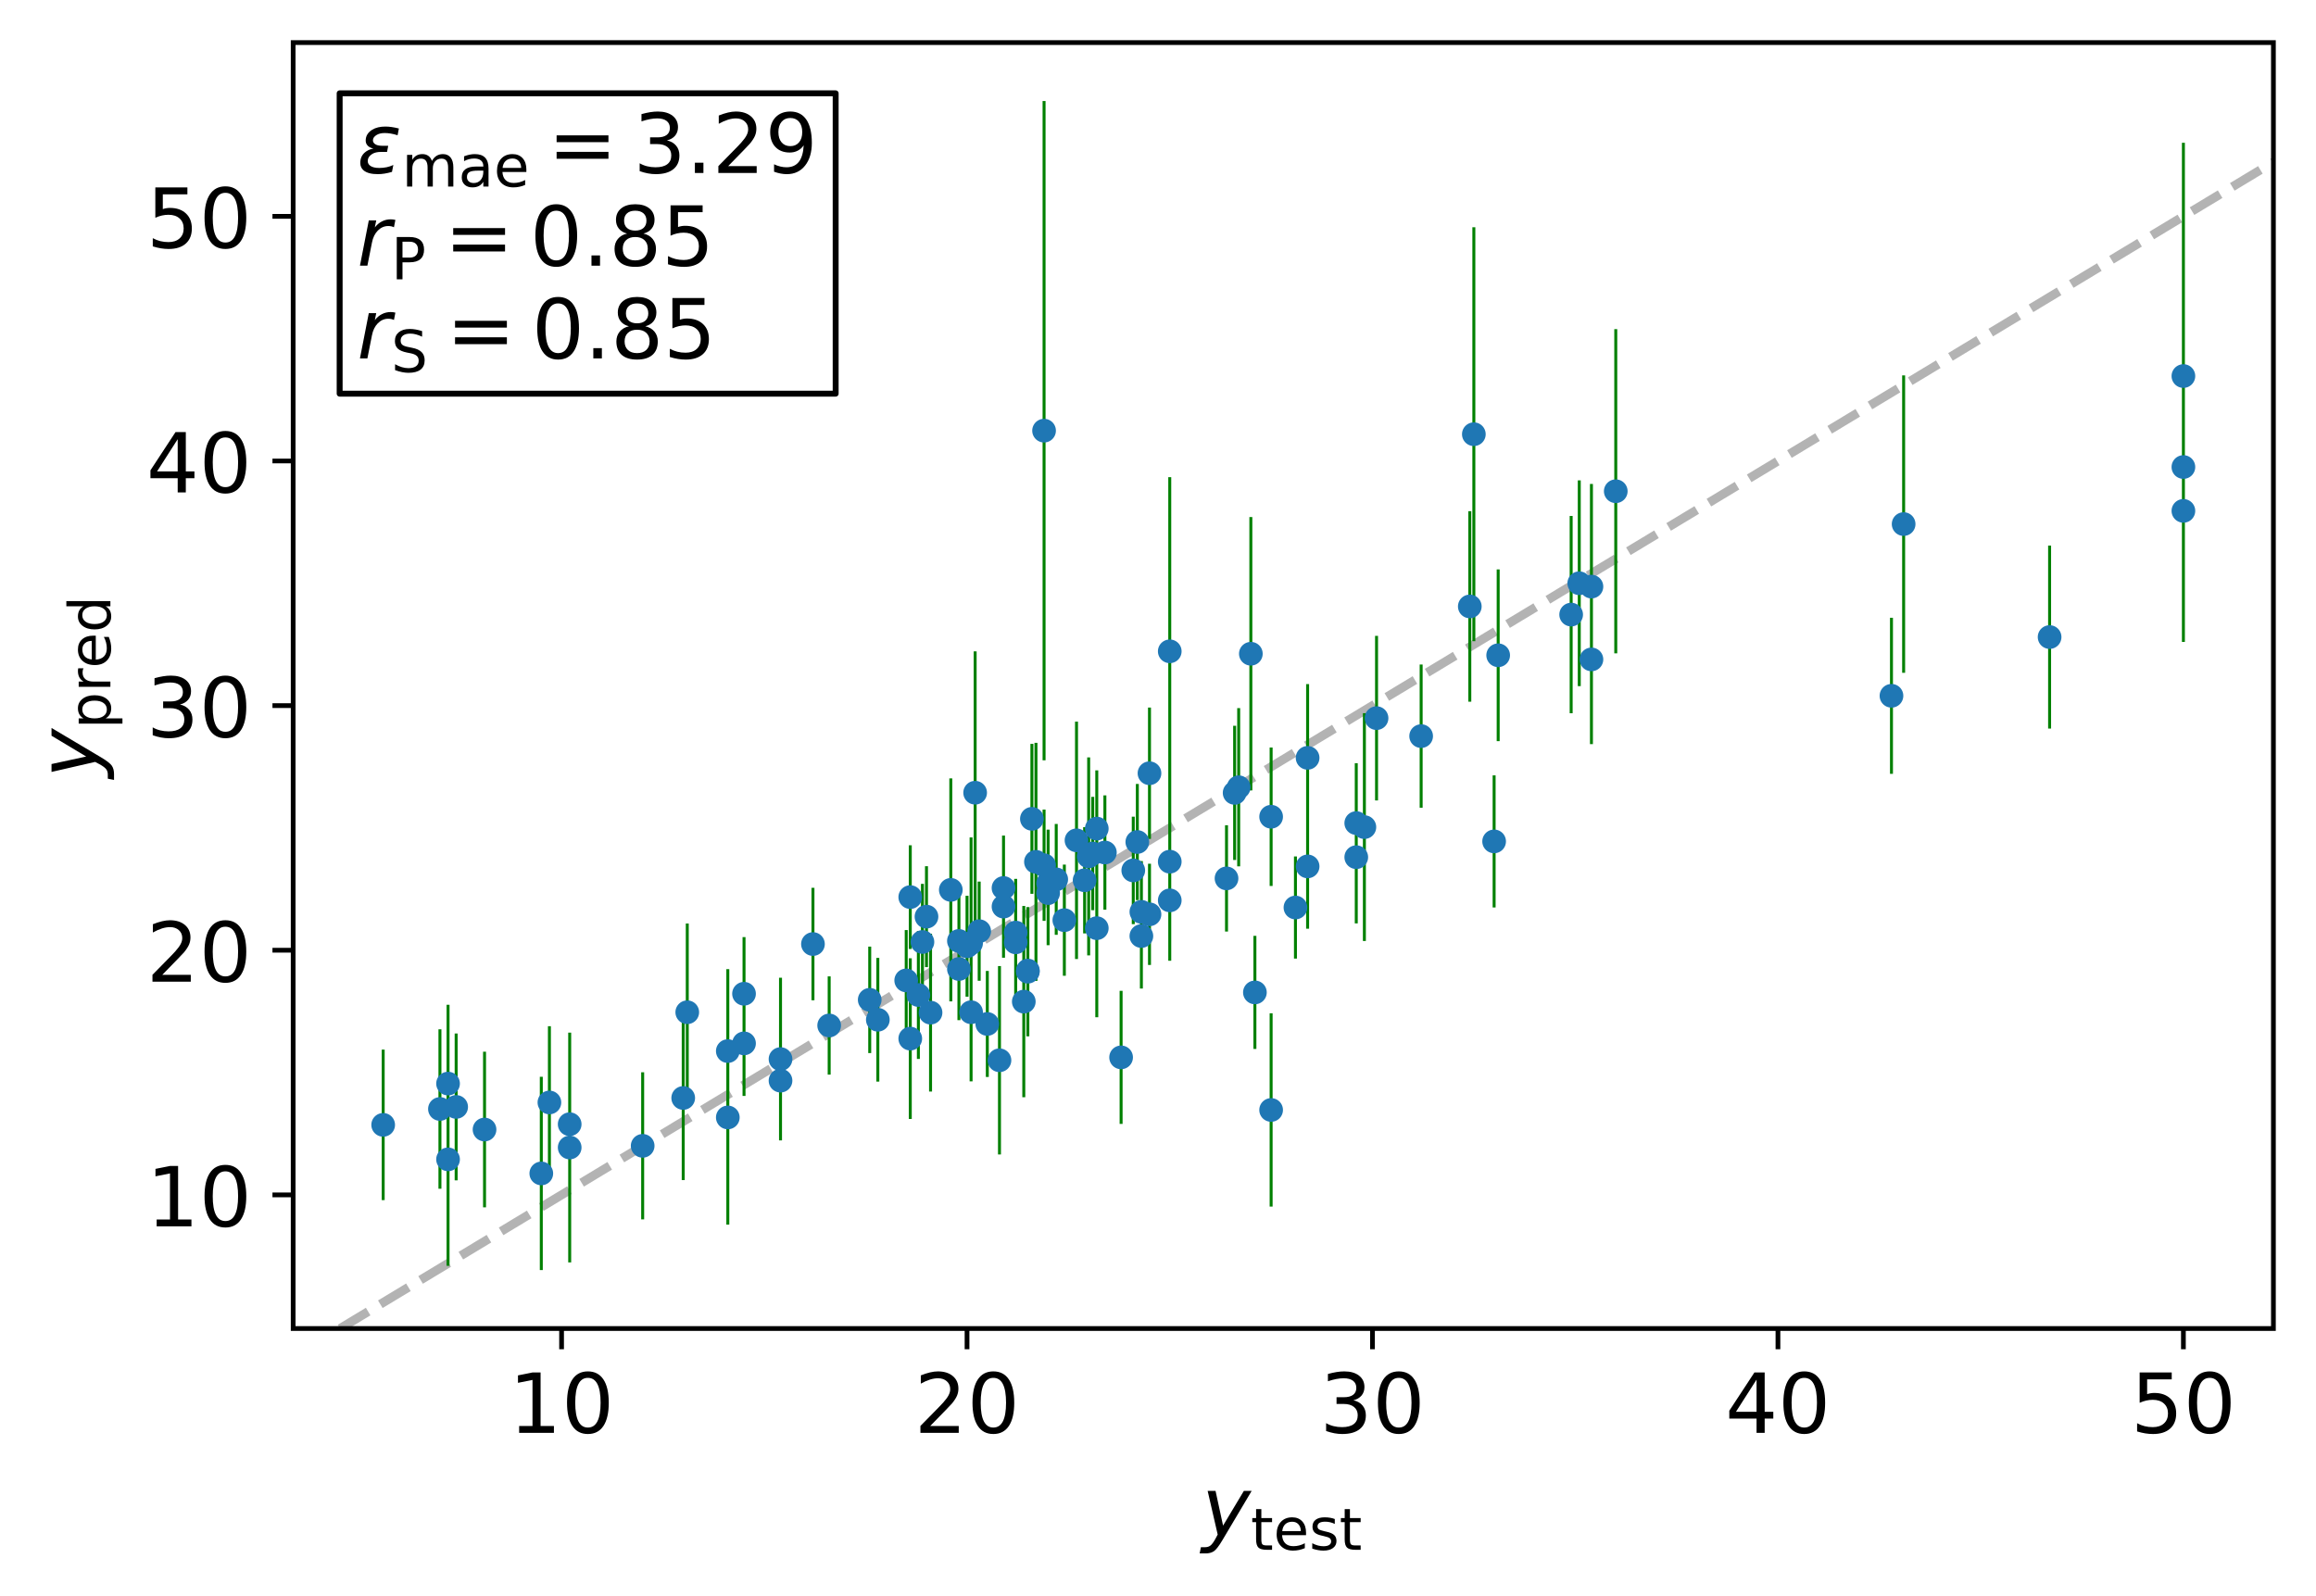 <svg xmlns="http://www.w3.org/2000/svg" xmlns:xlink="http://www.w3.org/1999/xlink" width="522.086" height="359.918" stroke-linejoin="round" viewBox="0 0 391.564 269.939"><defs><path id="b" stroke="#000" stroke-width=".8" d="M0 0v3.5"/><path id="c" d="M12.406 8.297h16.11v55.625l-17.532-3.516v8.985l17.438 3.515h9.86V8.296H54.39V0H12.406z"/><path id="d" d="M31.781 66.406q-7.61 0-11.453-7.5Q16.5 51.422 16.5 36.375q0-14.984 3.828-22.484 3.844-7.5 11.453-7.5 7.672 0 11.5 7.5 3.844 7.5 3.844 22.484 0 15.047-3.844 22.531-3.828 7.5-11.5 7.5m0 7.813q12.266 0 18.735-9.703 6.468-9.688 6.468-28.141 0-18.406-6.468-28.11-6.47-9.687-18.735-9.687-12.25 0-18.718 9.688-6.47 9.703-6.47 28.109 0 18.453 6.47 28.14Q19.53 74.22 31.78 74.22z"/><path id="e" d="M19.188 8.297h34.421V0H7.33v8.297q5.609 5.812 15.296 15.594 9.703 9.797 12.188 12.64 4.734 5.313 6.609 9 1.89 3.688 1.89 7.25 0 5.813-4.078 9.469-4.078 3.672-10.625 3.672-4.64 0-9.797-1.61-5.14-1.609-11-4.89v9.969Q13.767 71.78 18.938 73q5.188 1.219 9.485 1.219 11.328 0 18.062-5.672 6.735-5.656 6.735-15.125 0-4.5-1.688-8.531-1.672-4.016-6.125-9.485-1.218-1.422-7.765-8.187-6.532-6.766-18.453-18.922z"/><path id="f" d="M40.578 39.313Q47.656 37.797 51.625 33q3.984-4.781 3.984-11.813 0-10.78-7.422-16.703-7.421-5.906-21.093-5.906-4.578 0-9.438.906-4.86.907-10.031 2.72v9.515q4.094-2.39 8.969-3.61 4.89-1.218 10.218-1.218 9.266 0 14.125 3.656 4.86 3.656 4.86 10.64 0 6.454-4.516 10.079-4.515 3.64-12.562 3.64h-8.5v8.11h8.89q7.266 0 11.125 2.906t3.86 8.375q0 5.61-3.985 8.61-3.968 3.015-11.39 3.015-4.063 0-8.703-.89-4.641-.876-10.203-2.72v8.782q5.624 1.562 10.53 2.344 4.907.78 9.25.78 11.235 0 17.766-5.109 6.547-5.093 6.547-13.78 0-6.063-3.468-10.235-3.47-4.172-9.86-5.782z"/><path id="g" d="M37.797 64.313 12.89 25.39h24.906zm-2.594 8.593H47.61V25.391h10.407v-8.203H47.609V0h-9.812v17.188H4.89v9.515z"/><path id="h" d="M10.797 72.906h38.719v-8.312H19.828v-17.86q2.14.735 4.281 1.094 2.157.36 4.313.36 12.203 0 19.328-6.688 7.14-6.688 7.14-18.11 0-11.765-7.328-18.296-7.328-6.516-20.656-6.516-4.593 0-9.36.781-4.75.782-9.827 2.344v9.922q4.39-2.39 9.078-3.563 4.687-1.171 9.906-1.171 8.453 0 13.375 4.437 4.938 4.438 4.938 12.063 0 7.609-4.938 12.047-4.922 4.453-13.375 4.453-3.953 0-7.89-.875-3.922-.875-8.016-2.735z"/><path id="i" d="M24.813-5.078q-6.25-10.5-10.188-13.11T4.594-20.797h-7.078l1.5 7.516h5.187q3.75 0 6.39 2.047Q13.235-9.188 16.5-3.22L19.281 2 7.171 54.688h9.532l9.078-41.891 25.094 41.89h9.422z"/><path id="j" d="M18.313 70.219V54.688h18.5v-6.985h-18.5V18.016q0-6.688 1.828-8.594t7.453-1.906h9.218V0h-9.218q-10.407 0-14.36 3.875-3.953 3.89-3.953 14.14v29.688H2.687v6.984h6.594V70.22z"/><path id="k" d="M56.203 29.594v-4.39H14.891q.593-9.282 5.593-14.142t13.938-4.859q5.172 0 10.031 1.266 4.86 1.265 9.656 3.812v-8.5Q49.266.734 44.187-.344 39.11-1.422 33.892-1.422q-13.094 0-20.735 7.61-7.64 7.625-7.64 20.625 0 13.421 7.25 21.296Q20.016 56 32.328 56q11.031 0 17.453-7.11 6.422-7.093 6.422-19.296m-8.984 2.64q-.094 7.36-4.125 11.75-4.032 4.407-10.672 4.407-7.516 0-12.031-4.25t-5.203-11.97z"/><path id="l" stroke="#000" stroke-width=".8" d="M0 0h-3.5"/><path id="m" stroke="#1f77b4" d="M0 1.5a1.5 1.5 0 1 0 0-3 1.5 1.5 0 0 0 0 3z"/><path id="n" d="M10.594 45.406h62.593v-8.203H10.594zm0-19.922h62.593v-8.297H10.594z"/><path id="o" d="M10.688 12.406H21V0H10.687z"/><path id="p" d="M44.578 46.39q-1.36.735-3.125 1.126-1.75.39-3.75.39-7.187 0-12.562-5.453-5.36-5.437-7.125-14.578L12.5 0H3.516l10.687 54.688h8.985l-1.704-8.5q3.563 4.734 8.516 7.265Q34.969 56 40.578 56q1.469 0 2.875-.172 1.422-.156 2.844-.547z"/><path id="q" d="M31.781 34.625q-7.031 0-11.062-3.766-4.016-3.765-4.016-10.343 0-6.594 4.016-10.36Q24.75 6.391 31.78 6.391q7.032 0 11.078 3.78 4.063 3.798 4.063 10.345 0 6.578-4.031 10.343-4.016 3.766-11.11 3.766zm-9.86 4.188q-6.343 1.562-9.89 5.906Q8.5 49.079 8.5 55.329q0 8.733 6.219 13.812 6.234 5.078 17.062 5.078 10.89 0 17.094-5.078 6.203-5.079 6.203-13.813 0-6.25-3.547-10.61-3.531-4.343-9.828-5.906 7.125-1.656 11.094-6.5 3.984-4.828 3.984-11.796 0-10.61-6.468-16.282-6.47-5.656-18.532-5.656-12.047 0-18.531 5.656-6.469 5.672-6.469 16.282 0 6.968 4 11.797 4.016 4.843 11.14 6.5M18.314 54.39q0-5.657 3.53-8.828 3.548-3.172 9.938-3.172 6.36 0 9.938 3.172 3.593 3.171 3.593 8.828 0 5.672-3.593 8.843-3.578 3.172-9.938 3.172-6.39 0-9.937-3.172-3.532-3.172-3.532-8.843z"/><clipPath id="a"><path d="M49.564 7.2h334.8v217.44h-334.8z"/></clipPath></defs><path fill="#fff" d="M0 269.939h391.564V0H0z"/><path fill="#fff" d="M49.564 224.64h334.8V7.2h-334.8z"/><path stroke="#000" stroke-dasharray="5.55 2.4" stroke-opacity=".3" stroke-width="1.5" d="M57.492 224.64 384.364 27.398" clip-path="url(#a)"/><use xlink:href="#b" x="94.945" y="224.64" stroke="#000" stroke-width=".8"/><g transform="matrix(.14 0 0 -.14 86.037 242.278)"><use xlink:href="#c"/><use xlink:href="#d" x="63.623"/></g><use xlink:href="#b" x="163.495" y="224.64" stroke="#000" stroke-width=".8"/><g transform="matrix(.14 0 0 -.14 154.588 242.278)"><use xlink:href="#e"/><use xlink:href="#d" x="63.623"/></g><use xlink:href="#b" x="232.045" y="224.64" stroke="#000" stroke-width=".8"/><g transform="matrix(.14 0 0 -.14 223.138 242.278)"><use xlink:href="#f"/><use xlink:href="#d" x="63.623"/></g><use xlink:href="#b" x="300.596" y="224.64" stroke="#000" stroke-width=".8"/><g transform="matrix(.14 0 0 -.14 291.688 242.278)"><use xlink:href="#g"/><use xlink:href="#d" x="63.623"/></g><use xlink:href="#b" x="369.146" y="224.64" stroke="#000" stroke-width=".8"/><g transform="matrix(.14 0 0 -.14 360.239 242.278)"><use xlink:href="#h"/><use xlink:href="#d" x="63.623"/></g><g transform="matrix(.14 0 0 -.14 203.174 259.799)"><use xlink:href="#i" transform="translate(0 .313)"/><use xlink:href="#j" transform="matrix(.7 0 0 .7 59.18 -16.094)"/><use xlink:href="#k" transform="matrix(.7 0 0 .7 86.626 -16.094)"/><path d="M160.69 21.06v-5.95q-2.659 1.368-5.535 2.046-2.866.69-5.95.69-4.681 0-7.022-1.434-2.34-1.432-2.34-4.309 0-2.187 1.673-3.434t6.737-2.374l2.155-.48q6.694-1.434 9.516-4.048t2.822-7.295q0-5.338-4.222-8.455-4.222-3.106-11.605-3.106-3.073 0-6.41.601-3.335.602-7.021 1.794v6.497q3.489-1.816 6.868-2.723 3.38-.897 6.705-.897 4.44 0 6.825 1.52 2.395 1.52 2.395 4.288 0 2.559-1.728 3.926-1.717 1.367-7.568 2.636l-2.188.514q-5.84 1.225-8.444 3.774-2.592 2.548-2.592 6.989 0 5.403 3.828 8.334 3.828 2.942 10.872 2.942 3.478 0 6.552-.514 3.084-.503 5.676-1.531z"/><use xlink:href="#j" transform="matrix(.7 0 0 .7 166.162 -16.094)"/></g><use xlink:href="#l" x="49.564" y="202.04" stroke="#000" stroke-width=".8"/><g transform="matrix(.14 0 0 -.14 24.75 207.36)"><use xlink:href="#c"/><use xlink:href="#d" x="63.623"/></g><use xlink:href="#l" x="49.564" y="160.675" stroke="#000" stroke-width=".8"/><g transform="matrix(.14 0 0 -.14 24.75 165.994)"><use xlink:href="#e"/><use xlink:href="#d" x="63.623"/></g><use xlink:href="#l" x="49.564" y="119.311" stroke="#000" stroke-width=".8"/><g transform="matrix(.14 0 0 -.14 24.75 124.63)"><use xlink:href="#f"/><use xlink:href="#d" x="63.623"/></g><use xlink:href="#l" x="49.564" y="77.946" stroke="#000" stroke-width=".8"/><g transform="matrix(.14 0 0 -.14 24.75 83.265)"><use xlink:href="#g"/><use xlink:href="#d" x="63.623"/></g><use xlink:href="#l" x="49.564" y="36.581" stroke="#000" stroke-width=".8"/><g transform="matrix(.14 0 0 -.14 24.75 41.9)"><use xlink:href="#h"/><use xlink:href="#d" x="63.623"/></g><g transform="matrix(0 -.14 -.14 0 16.41 131.53)"><use xlink:href="#i" transform="translate(0 .313)"/><path d="M71.856-10.352v-20.3h-6.322v52.84h6.322V16.38q1.99 3.412 5.01 5.064 3.03 1.662 7.23 1.662 6.977 0 11.33-5.534 4.365-5.535 4.365-14.558t-4.364-14.569q-4.354-5.534-11.332-5.534-4.2 0-7.23 1.662-3.018 1.663-5.009 5.075M93.261 3.014q0 6.934-2.855 10.883t-7.842 3.948q-4.998 0-7.853-3.948T71.856 3.014t2.855-10.883 7.853-3.948q4.988 0 7.842 3.948 2.855 3.949 2.855 10.883m39.129 13.3q-1.061.613-2.308.897-1.247.295-2.745.295-5.338 0-8.192-3.467t-2.855-9.964v-20.169h-6.322v38.282h6.322v-5.95q1.99 3.489 5.162 5.173 3.183 1.695 7.733 1.695.645 0 1.433-.087.787-.077 1.739-.252z"/><use xlink:href="#k" transform="matrix(.7 0 0 .7 132.393 -16.094)"/><path d="M207.243 16.38v20.715h6.29v-53.189h-6.29v5.742q-1.98-3.412-5.009-5.075-3.019-1.662-7.263-1.662-6.934 0-11.298 5.534-4.353 5.546-4.353 14.57 0 9.022 4.353 14.557 4.364 5.534 11.298 5.534 4.244 0 7.263-1.662 3.03-1.652 5.01-5.064zM185.817 3.014q0-6.934 2.854-10.883t7.843-3.948q4.987 0 7.853 3.948 2.876 3.949 2.876 10.883t-2.876 10.883q-2.866 3.948-7.853 3.948-4.988 0-7.843-3.948t-2.854-10.883"/></g><path fill="none" stroke="green" stroke-width=".5" d="M75.75 214.03v-35.989m79.519 1.017v-21.624m1.371 6.095v-17.065m54.84-12.805V87.424m-32.904 70.647v-18.748m15.767 23.84v-17.119m45.929-9.47v-24.209m-56.897 45.465v-17.968m-16.452 42.246v-17.936m18.508 7.834v-30.122m-31.533 47.318v-27.169m-28.106 15.583V158.45m22.622 24.44v-20.921m220.732-59.039V55.008M168.98 195.212v-31.856m23.993-.583v-17.177m-.686 6.599v-19.64m-30.162 35.161V150.49m-4.798 34.079v-26.687m24.678 4.277v-40.133m-73.35 84.16v-24.872m-12.338 32.145v-38.853m67.18-6.074v-17.063m-10.283 22.828v-17.035m16.452 1.76v-17.741m14.395 20.264V128.07m30.848 21.737v-23.412m17.823 8.947v-27.826M91.517 214.757v-32.684m85.688-22.256v-17.62m-5.484 27.48V149m-48.67 58.074v-36.25m130.245-45.503V96.28m-66.494 57.536v-19.327m-22.621 48.356V159.47m-87.06 40.113v-24.826m54.84 17.438v-18.937m57.583 16.782v-22.5m-25.363 9.827v-35.764m30.162.252v-22.213m58.268 33.797v-22.333m-31.534 25.923V135.97m-98.027 55.612v-27.707m223.475-40.684V92.253m-97.342 16.164v-69.99m-19.88 117.704v-22.38m-8.226 6.866V115.67m-58.953 56.825V155.2m2.742 2.739v-47.797m32.904 50.825V143.52m71.293-17.693V97.17m-103.511 68.671v-16.779m-72.664 50.245v-25.783m32.904 11.79v-17.78M265.635 120.6V87.242m-56.897 58.167v-22.684M75.751 196.55v-26.653m293.395-61.357V64.225M248.498 118.65V86.435m-74.035 64.694v-25.344m56.211 33.33v-38.52m-114.479 65.57v-30.009m98.713 47.87v-32.684m-43.187-4.564v-18.174m13.025 5.296v-19.163m-8.226 20.975v-18.825m-61.01 62.652v-27.768m69.921-21.813v-19.7m-103.51 73.894v-26.317m-17.138 25.09v-25.444m110.366-11.623v-40.255m54.154 23.694v-20.244m-68.55 40.268v-37.702m-86.373 69.38v-26.961m132.987-16.524V139.54m-51.412 29.569v-19.655m13.71 12.49v-17.3m49.356 17.446v-17.278m50.042-28.271V81.835M96.316 202.697v-25.208m96.656-10.335v-17.758m128.874-35.635v-50.29m-174.803 114.59v-18.004m-15.081 32.775v-27.505m5.484 3.809v-19.013m74.72 27.242v-19.117m-39.074 27.283v-32.336m.686 19.998v-18.167m6.17 9.961v-18.795m17.822-6.608V80.679m-57.582 101.024V165.09m13.71-4.636V142.93m23.307 15.484v-18.13m142.585-9.442v-26.378m-52.784 11.557V81.225m-93.228 94.008v-21.857m99.398-42.902V55.653m-96.656 72.902V17.084M191.6 156.26v-18.17m177.546-35.056V24.14M209.424 146.49v-26.75m-11.654 42.712v-33.505" clip-path="url(#a)"/><g fill="#1f77b4" stroke="#1f77b4" clip-path="url(#a)"><use xlink:href="#m" x="75.751" y="196.036"/><use xlink:href="#m" x="155.269" y="168.246"/><use xlink:href="#m" x="156.64" y="154.996"/><use xlink:href="#m" x="211.48" y="110.542"/><use xlink:href="#m" x="178.576" y="148.697"/><use xlink:href="#m" x="194.343" y="154.604"/><use xlink:href="#m" x="240.272" y="124.47"/><use xlink:href="#m" x="183.375" y="148.846"/><use xlink:href="#m" x="166.923" y="173.14"/><use xlink:href="#m" x="185.431" y="156.945"/><use xlink:href="#m" x="153.898" y="175.618"/><use xlink:href="#m" x="125.792" y="168.033"/><use xlink:href="#m" x="148.414" y="172.429"/><use xlink:href="#m" x="369.146" y="78.969"/><use xlink:href="#m" x="168.979" y="179.284"/><use xlink:href="#m" x="192.972" y="154.184"/><use xlink:href="#m" x="192.286" y="142.374"/><use xlink:href="#m" x="162.124" y="159.103"/><use xlink:href="#m" x="157.326" y="171.226"/><use xlink:href="#m" x="182.004" y="142.093"/><use xlink:href="#m" x="108.655" y="193.75"/><use xlink:href="#m" x="96.316" y="194.033"/><use xlink:href="#m" x="163.495" y="160.001"/><use xlink:href="#m" x="153.213" y="165.779"/><use xlink:href="#m" x="169.665" y="150.152"/><use xlink:href="#m" x="184.06" y="144.808"/><use xlink:href="#m" x="214.908" y="138.102"/><use xlink:href="#m" x="232.731" y="121.43"/><use xlink:href="#m" x="91.517" y="198.415"/><use xlink:href="#m" x="177.205" y="151.007"/><use xlink:href="#m" x="171.721" y="159.338"/><use xlink:href="#m" x="123.05" y="188.948"/><use xlink:href="#m" x="253.296" y="110.8"/><use xlink:href="#m" x="186.802" y="144.152"/><use xlink:href="#m" x="164.181" y="171.157"/><use xlink:href="#m" x="77.122" y="187.169"/><use xlink:href="#m" x="131.962" y="182.725"/><use xlink:href="#m" x="189.544" y="178.79"/><use xlink:href="#m" x="164.181" y="159.484"/><use xlink:href="#m" x="194.343" y="130.748"/><use xlink:href="#m" x="252.611" y="142.271"/><use xlink:href="#m" x="221.077" y="146.499"/><use xlink:href="#m" x="123.05" y="177.728"/><use xlink:href="#m" x="346.525" y="107.721"/><use xlink:href="#m" x="249.183" y="73.422"/><use xlink:href="#m" x="229.303" y="144.941"/><use xlink:href="#m" x="221.077" y="128.143"/><use xlink:href="#m" x="162.124" y="163.847"/><use xlink:href="#m" x="164.866" y="134.04"/><use xlink:href="#m" x="197.77" y="152.244"/><use xlink:href="#m" x="269.063" y="111.499"/><use xlink:href="#m" x="165.552" y="157.453"/><use xlink:href="#m" x="92.888" y="186.416"/><use xlink:href="#m" x="125.792" y="176.426"/><use xlink:href="#m" x="265.635" y="103.922"/><use xlink:href="#m" x="208.738" y="134.067"/><use xlink:href="#m" x="75.751" y="183.224"/><use xlink:href="#m" x="369.146" y="86.383"/><use xlink:href="#m" x="248.498" y="102.543"/><use xlink:href="#m" x="174.463" y="138.457"/><use xlink:href="#m" x="230.674" y="139.856"/><use xlink:href="#m" x="116.195" y="171.161"/><use xlink:href="#m" x="214.908" y="187.684"/><use xlink:href="#m" x="171.721" y="157.691"/><use xlink:href="#m" x="184.746" y="144.319"/><use xlink:href="#m" x="176.52" y="146.3"/><use xlink:href="#m" x="115.51" y="185.655"/><use xlink:href="#m" x="185.431" y="140.108"/><use xlink:href="#m" x="81.92" y="190.993"/><use xlink:href="#m" x="64.783" y="190.203"/><use xlink:href="#m" x="175.149" y="145.73"/><use xlink:href="#m" x="229.303" y="139.175"/><use xlink:href="#m" x="160.753" y="150.47"/><use xlink:href="#m" x="74.38" y="187.518"/><use xlink:href="#m" x="207.367" y="148.527"/><use xlink:href="#m" x="155.955" y="159.281"/><use xlink:href="#m" x="169.665" y="153.294"/><use xlink:href="#m" x="219.021" y="153.451"/><use xlink:href="#m" x="269.063" y="99.188"/><use xlink:href="#m" x="96.316" y="190.093"/><use xlink:href="#m" x="192.972" y="158.275"/><use xlink:href="#m" x="321.846" y="88.617"/><use xlink:href="#m" x="147.043" y="169.059"/><use xlink:href="#m" x="131.962" y="179.08"/><use xlink:href="#m" x="137.446" y="159.629"/><use xlink:href="#m" x="212.166" y="167.806"/><use xlink:href="#m" x="173.092" y="169.363"/><use xlink:href="#m" x="173.778" y="164.11"/><use xlink:href="#m" x="179.947" y="155.59"/><use xlink:href="#m" x="197.77" y="110.132"/><use xlink:href="#m" x="140.188" y="173.396"/><use xlink:href="#m" x="153.898" y="151.691"/><use xlink:href="#m" x="177.205" y="149.348"/><use xlink:href="#m" x="319.79" y="117.652"/><use xlink:href="#m" x="267.006" y="98.623"/><use xlink:href="#m" x="173.778" y="164.304"/><use xlink:href="#m" x="273.176" y="83.063"/><use xlink:href="#m" x="176.52" y="72.819"/><use xlink:href="#m" x="191.601" y="147.176"/><use xlink:href="#m" x="369.146" y="63.588"/><use xlink:href="#m" x="209.424" y="133.115"/><use xlink:href="#m" x="197.77" y="145.7"/></g><path fill="none" stroke="#000" stroke-linecap="square" stroke-linejoin="miter" stroke-width=".8" d="M49.564 224.64V7.2m334.8 217.44V7.2m-334.8 217.44h334.8M49.564 7.2h334.8"/><path fill="#fff" stroke="#000" stroke-linejoin="miter" d="M57.424 66.563h83.86V15.78h-83.86z"/><g transform="matrix(.14 0 0 -.14 60.364 29.358)"><path d="M19.734 30.281q-5.28 1.172-7.578 4.344-1.703 2.234-1.703 5.266 0 8.297 7.906 13.14 6.25 3.813 15.828 3.813 3.704 0 7.75-.594 4.063-.578 8.594-1.75l-1.562-8.156q-4.485 1.406-8.25 2.047-3.86.64-7.313.64-5.812 0-9.625-2.25-4.593-2.687-4.593-6.593 0-2.594 2.39-4.391 2.844-2.156 8.5-2.156h7.563l-1.407-7.422H29q-6.734 0-10.688-2.485-5.375-3.375-5.375-8.64 0-3.328 2.891-5.516 3.61-2.734 10.985-2.734 4.53 0 8.875.875 4.359.922 8.156 2.734l-1.657-8.36Q37.547.735 33.297.048q-4.25-.688-8.156-.688-11.61 0-17.078 4.454-4.157 3.421-4.157 9.171 0 7.766 5.469 12.547 4.047 3.578 10.36 4.75zm70.719-14.975q2.362 4.244 5.643 6.256 3.282 2.013 7.722 2.013 5.983 0 9.232-4.19 3.248-4.177 3.248-11.9v-23.11h-6.322V7.278q0 5.502-1.958 8.16-1.947 2.668-5.939 2.668-4.889 0-7.733-3.248-2.832-3.238-2.832-8.849v-21.634h-6.322V7.278q0 5.535-1.947 8.181-1.947 2.647-6.016 2.647-4.823 0-7.667-3.26-2.833-3.258-2.833-8.837v-21.634h-6.322v38.281h6.322v-5.95q2.155 3.522 5.163 5.196t7.142 1.673q4.178 0 7.098-2.122 2.92-2.11 4.32-6.147zm55.785-11.692q-7.623 0-10.566-1.739-2.942-1.74-2.942-5.95 0-3.347 2.21-5.316 2.209-1.957 5.993-1.957 5.24 0 8.4 3.707 3.161 3.708 3.161 9.855v1.4zm12.545 2.603v-21.842h-6.289v5.808q-2.154-3.478-5.37-5.14-3.216-1.663-7.864-1.663-5.873 0-9.352 3.303-3.467 3.303-3.467 8.837 0 6.453 4.32 9.735 4.332 3.28 12.907 3.28h8.826v.624q0 4.343-2.854 6.716t-8.018 2.373q-3.28 0-6.398-.787-3.106-.788-5.972-2.363v5.82q3.445 1.334 6.694 1.99 3.248.667 6.322.667 8.312 0 12.414-4.31 4.101-4.298 4.101-13.048"/><use xlink:href="#k" transform="matrix(.7 0 0 .7 165.137 -15.625)"/><use xlink:href="#n" transform="translate(230.42 .781)"/><use xlink:href="#f" transform="translate(333.691 .781)"/><use xlink:href="#o" transform="translate(397.314 .781)"/><use xlink:href="#e" transform="translate(429.023 .781)"/><path d="M503.615 2.297v8.984q3.719-1.765 7.516-2.687 3.812-.922 7.484-.922 9.766 0 14.906 6.562 5.157 6.563 5.891 19.953-2.828-4.203-7.187-6.453-4.344-2.25-9.61-2.25-10.937 0-17.312 6.61-6.375 6.625-6.375 18.11 0 11.218 6.64 18Q512.21 75 523.24 75q12.656 0 19.313-9.703 6.672-9.688 6.672-28.14 0-17.235-8.188-27.516Q532.865-.641 519.053-.641q-3.719 0-7.532.735-3.796.734-7.906 2.203m19.625 30.906q6.64 0 10.516 4.531 3.89 4.547 3.89 12.47 0 7.858-3.89 12.421-3.875 4.563-10.516 4.563-6.64 0-10.515-4.563t-3.875-12.422q0-7.922 3.875-12.469 3.875-4.53 10.515-4.53z"/></g><g transform="matrix(.14 0 0 -.14 60.364 45.035)"><use xlink:href="#p" transform="translate(0 .781)"/><path d="M54.884 29.733V10.559h8.684q4.823 0 7.448 2.494 2.636 2.494 2.636 7.11 0 4.582-2.636 7.076-2.625 2.494-7.448 2.494zm-6.902 5.676h15.586q8.586 0 12.972-3.882 4.397-3.883 4.397-11.365 0-7.557-4.397-11.418-4.386-3.861-12.972-3.861h-8.684v-20.508h-6.902z"/><use xlink:href="#n" transform="translate(105.542 .781)"/><use xlink:href="#d" transform="translate(208.813 .781)"/><use xlink:href="#o" transform="translate(272.437 .781)"/><use xlink:href="#q" transform="translate(304.192 .781)"/><use xlink:href="#h" transform="translate(367.815 .781)"/></g><g transform="matrix(.14 0 0 -.14 60.364 60.712)"><use xlink:href="#p" transform="translate(0 .781)"/><path d="M78.574 33.736v-6.738q-3.926 1.882-7.415 2.8-3.49.93-6.738.93-5.633 0-8.695-2.187-3.063-2.188-3.063-6.224 0-3.39 2.035-5.119 2.034-1.717 7.71-2.778l4.168-.853q7.722-1.476 11.397-5.184t3.675-9.92q0-7.427-4.977-11.255-4.966-3.828-14.569-3.828-3.62 0-7.71.82-4.08.82-8.455 2.428v7.11q4.2-2.352 8.236-3.555 4.036-1.192 7.93-1.192 5.906 0 9.121 2.318 3.216 2.33 3.216 6.64 0 3.751-2.308 5.873t-7.569 3.183l-4.21.82q-7.723 1.531-11.179 4.813-3.445 3.28-3.445 9.132 0 6.77 4.769 10.664 4.768 3.894 13.136 3.894 3.598 0 7.317-.656 3.73-.645 7.623-1.936"/><use xlink:href="#n" transform="translate(107.764 .781)"/><use xlink:href="#d" transform="translate(211.035 .781)"/><use xlink:href="#o" transform="translate(274.658 .781)"/><use xlink:href="#q" transform="translate(306.414 .781)"/><use xlink:href="#h" transform="translate(370.037 .781)"/></g></svg>
